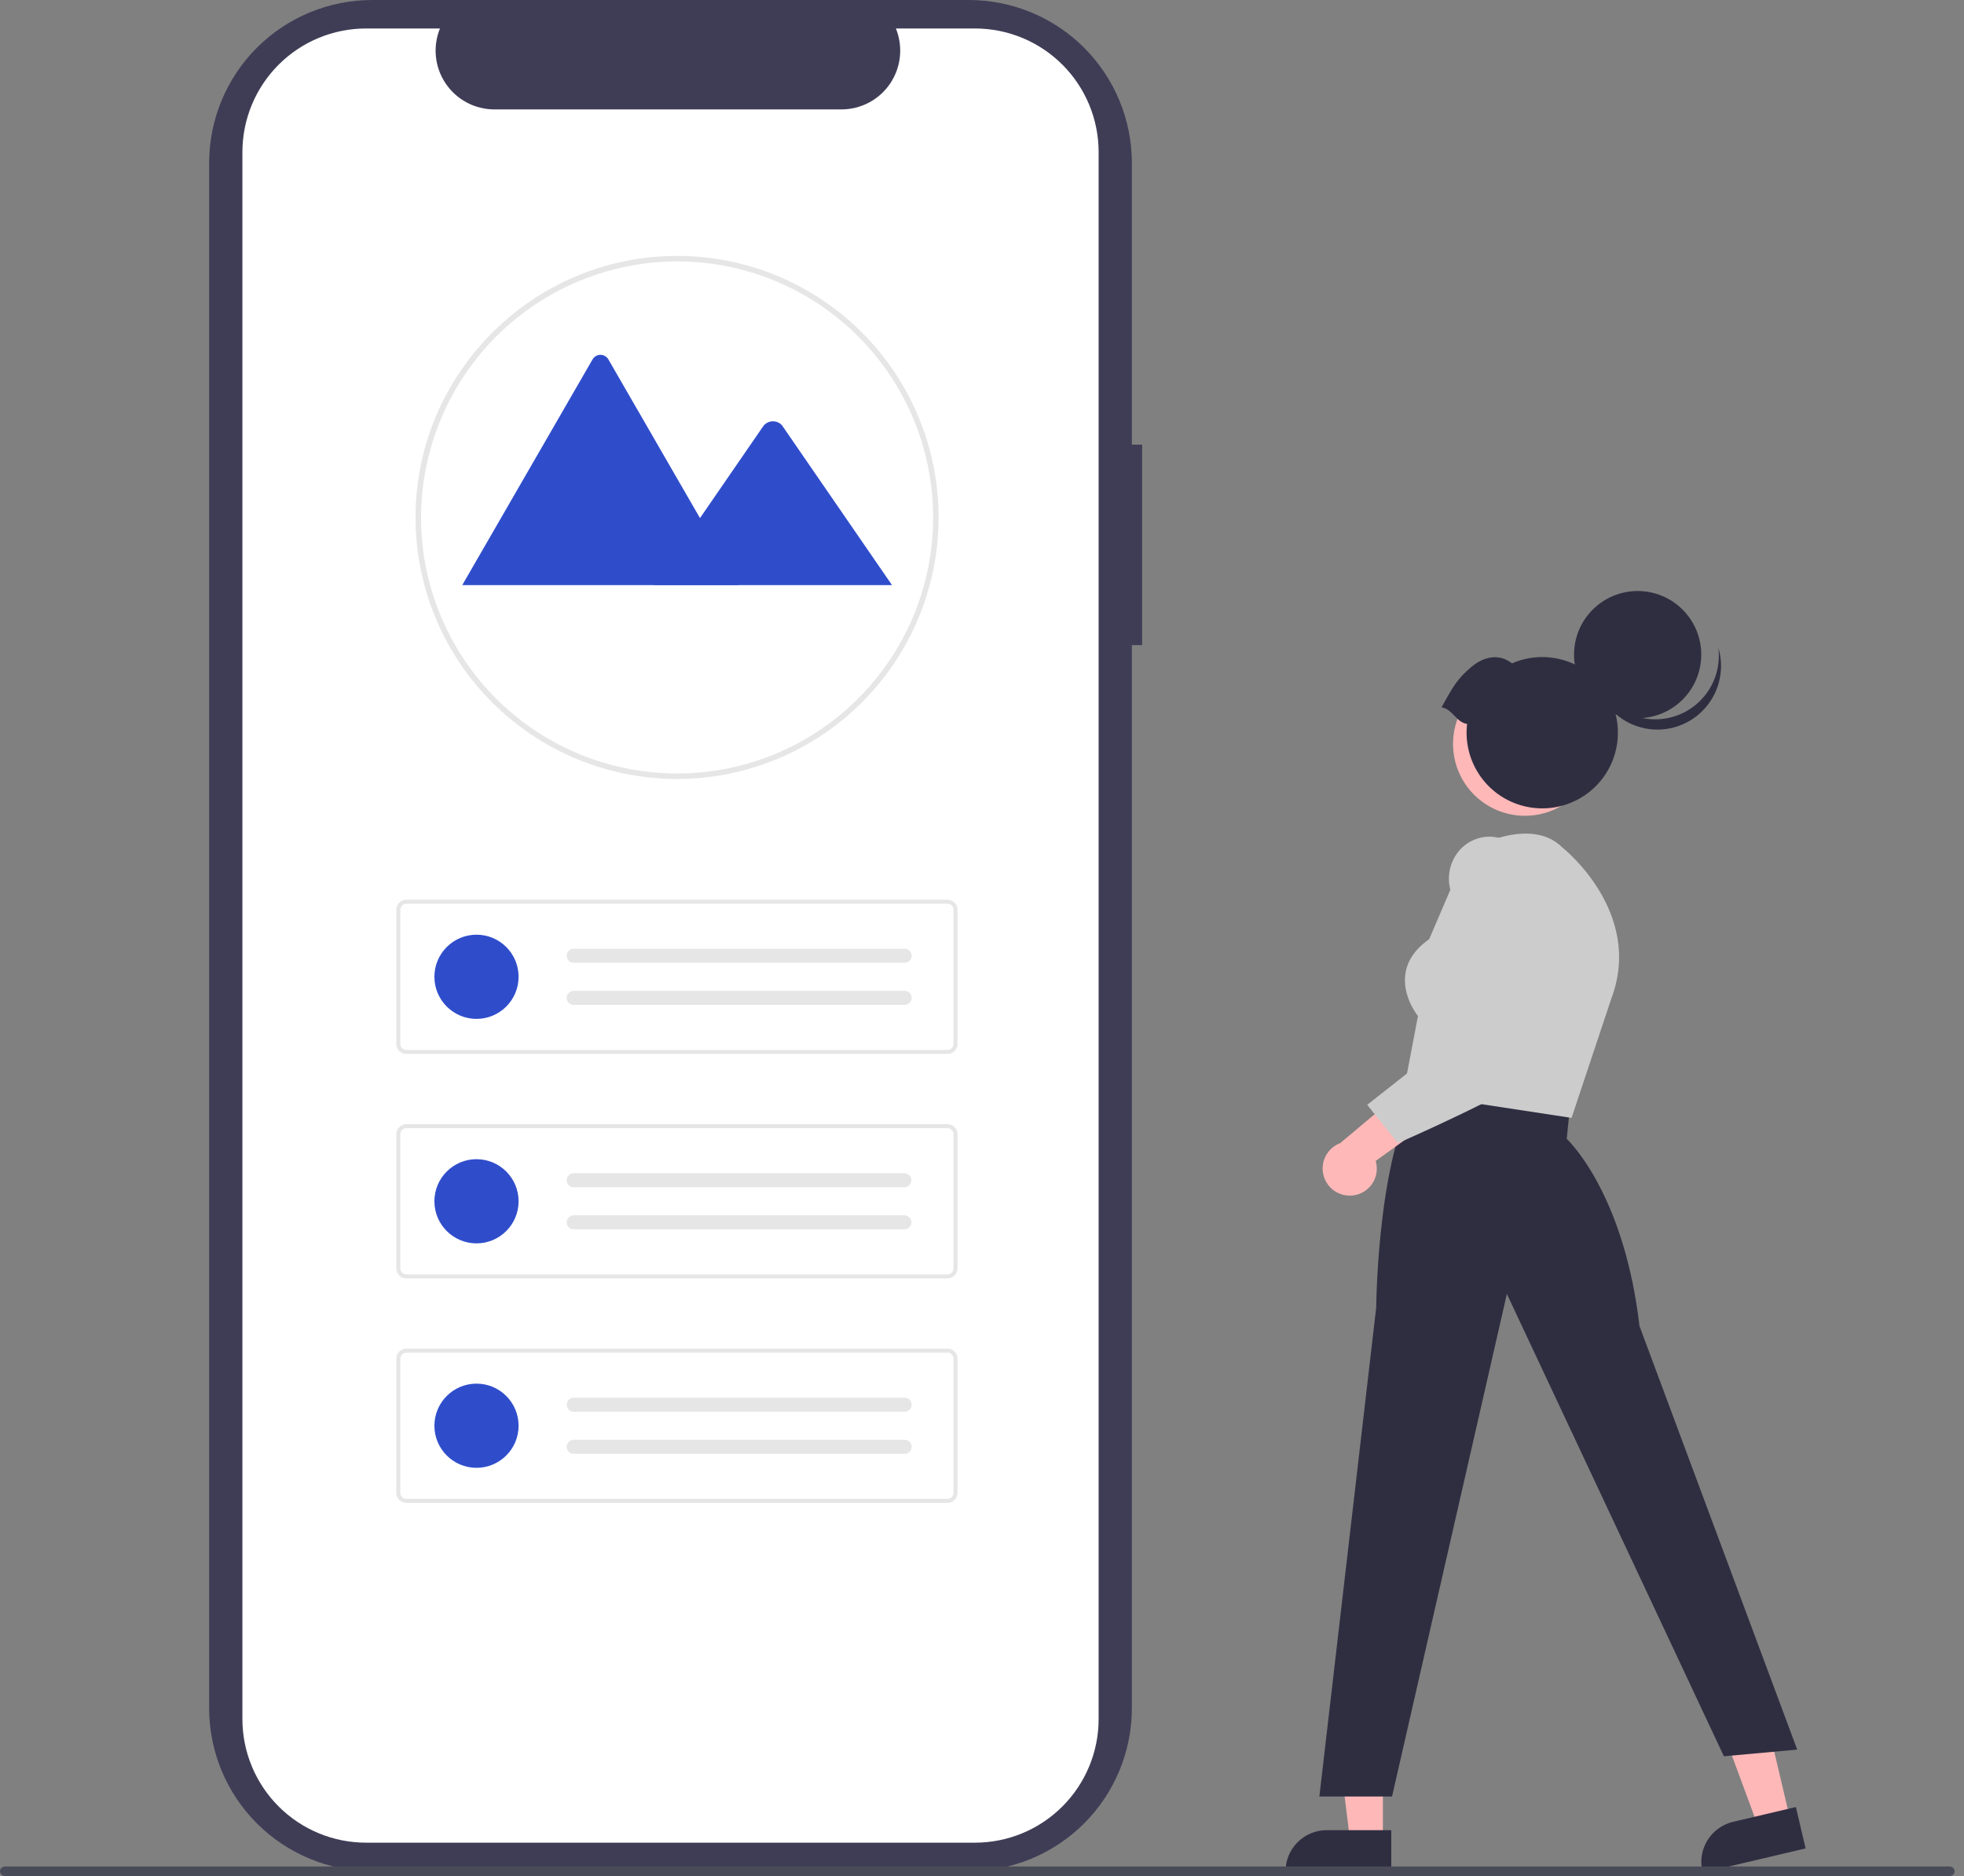 <svg width="134" height="128" viewBox="0 0 134 128" fill="none" xmlns="http://www.w3.org/2000/svg">
    <rect x="0" y="0" width="134" height="128" fill="#808080" stroke="none"/>
    <g clip-path="url(#clip0_3745_16168)">
        <path
            d="M77.926 30.338H77.225V11.122C77.225 9.661 76.938 8.215 76.379 6.866C75.82 5.516 75.001 4.29 73.968 3.257C72.935 2.225 71.709 1.405 70.359 0.846C69.01 0.288 67.564 -7.07573e-05 66.103 1.30568e-08H25.39C23.93 -2.3577e-05 22.484 0.288 21.134 0.847C19.785 1.405 18.559 2.225 17.526 3.257C16.493 4.29 15.674 5.516 15.115 6.866C14.556 8.215 14.268 9.661 14.269 11.122V116.544C14.269 119.493 15.44 122.322 17.526 124.408C19.612 126.494 22.441 127.666 25.39 127.666H66.103C69.053 127.666 71.882 126.494 73.968 124.408C76.053 122.322 77.225 119.493 77.225 116.544V44.017H77.926L77.926 30.338Z"
            fill="#3F3D56" />
        <path
            d="M74.957 10.377V117.289C74.957 119.525 74.069 121.67 72.487 123.251C70.906 124.833 68.761 125.722 66.525 125.723H24.977C22.739 125.723 20.594 124.835 19.011 123.253C17.429 121.671 16.54 119.526 16.539 117.289V10.377C16.54 8.14 17.429 5.995 19.011 4.413C20.593 2.831 22.739 1.943 24.976 1.943H30.016C29.769 2.552 29.675 3.212 29.742 3.866C29.809 4.519 30.036 5.146 30.403 5.691C30.769 6.237 31.264 6.684 31.843 6.993C32.423 7.302 33.07 7.464 33.727 7.465H57.414C58.071 7.464 58.718 7.302 59.298 6.993C59.877 6.684 60.372 6.237 60.738 5.691C61.105 5.146 61.332 4.519 61.399 3.866C61.466 3.212 61.372 2.552 61.125 1.943H66.523C68.76 1.944 70.905 2.832 72.486 4.413C74.068 5.995 74.957 8.139 74.957 10.376V10.377Z"
            fill="white" />
        <path
            d="M46.194 53.147C41.463 53.149 36.926 51.272 33.58 47.928C30.233 44.585 28.352 40.049 28.35 35.318V35.303C28.35 35.265 28.35 35.226 28.352 35.188C28.406 25.417 36.411 17.459 46.194 17.459C48.537 17.459 50.857 17.92 53.022 18.817C55.187 19.713 57.154 21.028 58.812 22.685C60.469 24.341 61.783 26.308 62.68 28.473C63.577 30.638 64.038 32.959 64.039 35.302C64.039 37.645 63.577 39.966 62.681 42.131C61.784 44.296 60.47 46.263 58.813 47.92C57.156 49.577 55.189 50.891 53.024 51.788C50.859 52.685 48.539 53.147 46.196 53.147H46.194V53.147ZM46.194 17.834C41.582 17.845 37.16 19.674 33.89 22.926C30.62 26.178 28.765 30.589 28.728 35.2C28.726 35.24 28.726 35.272 28.726 35.303C28.725 38.758 29.75 42.136 31.669 45.009C33.588 47.883 36.317 50.122 39.509 51.445C42.701 52.767 46.214 53.114 49.603 52.44C52.992 51.766 56.105 50.102 58.549 47.659C60.992 45.216 62.657 42.103 63.331 38.714C64.005 35.325 63.659 31.812 62.337 28.62C61.015 25.427 58.776 22.699 55.903 20.779C53.03 18.859 49.652 17.834 46.196 17.834H46.194Z"
            fill="#E6E6E6" />
        <path
            d="M50.4 39.922H31.611C31.587 39.922 31.564 39.921 31.541 39.917L40.427 24.525C40.481 24.429 40.56 24.349 40.655 24.294C40.75 24.238 40.859 24.209 40.969 24.209C41.079 24.209 41.187 24.238 41.282 24.294C41.377 24.349 41.456 24.429 41.51 24.525L47.474 34.854L47.76 35.348L50.4 39.922Z"
            fill="#2F4DCB" />
        <path
            d="M60.861 39.922H44.61L47.759 35.348L47.986 35.018L52.089 29.058C52.162 28.966 52.253 28.891 52.356 28.838C52.459 28.784 52.573 28.753 52.689 28.746C52.806 28.739 52.922 28.756 53.031 28.797C53.14 28.838 53.24 28.902 53.322 28.984C53.344 29.007 53.364 29.032 53.382 29.058L60.861 39.922Z"
            fill="#2F4DCB" />
        <path
            d="M64.645 71.91H27.725C27.544 71.91 27.37 71.838 27.242 71.71C27.113 71.582 27.041 71.408 27.041 71.227V62.068C27.041 61.887 27.113 61.713 27.242 61.585C27.37 61.457 27.544 61.385 27.725 61.385H64.645C64.827 61.385 65.001 61.457 65.129 61.585C65.257 61.713 65.329 61.887 65.329 62.068V71.227C65.329 71.408 65.257 71.582 65.129 71.71C65.001 71.838 64.827 71.91 64.645 71.911V71.91ZM27.725 61.658C27.616 61.658 27.512 61.702 27.435 61.778C27.358 61.855 27.315 61.96 27.315 62.068V71.227C27.315 71.336 27.358 71.44 27.435 71.517C27.512 71.594 27.616 71.637 27.725 71.637H64.645C64.754 71.637 64.859 71.594 64.936 71.517C65.012 71.44 65.056 71.336 65.056 71.227V62.068C65.056 61.96 65.012 61.855 64.936 61.778C64.859 61.702 64.754 61.658 64.645 61.658H27.725Z"
            fill="#E6E6E6" />
        <path d="M32.511 69.517C34.097 69.517 35.382 68.231 35.382 66.645C35.382 65.059 34.097 63.773 32.511 63.773C30.925 63.773 29.639 65.059 29.639 66.645C29.639 68.231 30.925 69.517 32.511 69.517Z" fill="#2F4DCB" />
        <path
            d="M39.143 64.732C39.016 64.732 38.894 64.783 38.804 64.873C38.715 64.962 38.664 65.084 38.664 65.211C38.664 65.338 38.715 65.46 38.804 65.549C38.894 65.639 39.016 65.69 39.143 65.69H61.705C61.769 65.692 61.833 65.682 61.892 65.659C61.952 65.637 62.007 65.603 62.053 65.559C62.099 65.515 62.136 65.463 62.162 65.404C62.188 65.346 62.201 65.283 62.202 65.219C62.203 65.155 62.192 65.092 62.168 65.033C62.144 64.974 62.109 64.92 62.064 64.875C62.019 64.829 61.966 64.793 61.907 64.769C61.848 64.745 61.785 64.732 61.721 64.733H39.143V64.732Z"
            fill="#E6E6E6" />
        <path
            d="M39.143 67.603C39.016 67.603 38.894 67.654 38.804 67.744C38.715 67.834 38.664 67.955 38.664 68.082C38.664 68.209 38.715 68.331 38.804 68.421C38.894 68.51 39.016 68.561 39.143 68.561H61.705C61.769 68.563 61.833 68.553 61.892 68.531C61.952 68.508 62.007 68.474 62.053 68.43C62.099 68.386 62.136 68.334 62.162 68.275C62.188 68.217 62.201 68.154 62.202 68.09C62.203 68.026 62.192 67.963 62.168 67.904C62.144 67.845 62.109 67.791 62.064 67.746C62.019 67.7 61.966 67.665 61.907 67.64C61.848 67.616 61.785 67.603 61.721 67.604H39.143V67.603Z"
            fill="#E6E6E6" />
        <path
            d="M64.645 87.225H27.725C27.544 87.225 27.37 87.153 27.242 87.024C27.113 86.896 27.041 86.722 27.041 86.541V77.383C27.041 77.202 27.113 77.028 27.242 76.9C27.37 76.772 27.544 76.7 27.725 76.699H64.645C64.827 76.7 65.001 76.772 65.129 76.9C65.257 77.028 65.329 77.202 65.329 77.383V86.541C65.329 86.723 65.257 86.896 65.129 87.024C65.001 87.153 64.827 87.225 64.645 87.225ZM27.725 76.973C27.616 76.973 27.512 77.016 27.435 77.093C27.358 77.17 27.315 77.274 27.315 77.383V86.541C27.315 86.65 27.358 86.754 27.435 86.831C27.512 86.908 27.616 86.951 27.725 86.952H64.645C64.754 86.951 64.859 86.908 64.936 86.831C65.012 86.754 65.056 86.65 65.056 86.541V77.383C65.056 77.274 65.012 77.17 64.936 77.093C64.859 77.016 64.754 76.973 64.645 76.973H27.725Z"
            fill="#E6E6E6" />
        <path d="M32.511 84.833C34.097 84.833 35.382 83.547 35.382 81.961C35.382 80.376 34.097 79.09 32.511 79.09C30.925 79.09 29.639 80.376 29.639 81.961C29.639 83.547 30.925 84.833 32.511 84.833Z" fill="#2F4DCB" />
        <path
            d="M39.143 80.047C39.016 80.047 38.894 80.097 38.804 80.187C38.715 80.277 38.664 80.399 38.664 80.525C38.664 80.652 38.715 80.774 38.804 80.864C38.894 80.954 39.016 81.004 39.143 81.004H61.705C61.831 81.003 61.95 80.954 62.039 80.866C62.128 80.778 62.179 80.658 62.181 80.533C62.183 80.408 62.136 80.287 62.05 80.196C61.964 80.105 61.846 80.052 61.721 80.047H39.143V80.047Z"
            fill="#E6E6E6" />
        <path
            d="M39.143 82.918C39.016 82.918 38.894 82.968 38.804 83.058C38.715 83.148 38.664 83.27 38.664 83.397C38.664 83.523 38.715 83.645 38.804 83.735C38.894 83.825 39.016 83.875 39.143 83.875H61.705C61.831 83.874 61.95 83.825 62.039 83.737C62.128 83.649 62.179 83.529 62.181 83.404C62.183 83.279 62.136 83.158 62.05 83.067C61.964 82.977 61.846 82.923 61.721 82.918H39.143V82.918Z"
            fill="#E6E6E6" />
        <path
            d="M64.645 102.539H27.725C27.544 102.539 27.37 102.467 27.242 102.339C27.113 102.211 27.041 102.037 27.041 101.856V92.697C27.041 92.516 27.113 92.342 27.242 92.214C27.37 92.086 27.544 92.014 27.725 92.014H64.645C64.827 92.014 65.001 92.086 65.129 92.214C65.257 92.342 65.329 92.516 65.329 92.697V101.856C65.329 102.037 65.257 102.211 65.129 102.339C65.001 102.467 64.827 102.539 64.645 102.539V102.539ZM27.725 92.287C27.616 92.287 27.512 92.33 27.435 92.407C27.358 92.484 27.315 92.589 27.315 92.697V101.856C27.315 101.965 27.358 102.069 27.435 102.146C27.512 102.223 27.616 102.266 27.725 102.266H64.645C64.754 102.266 64.859 102.223 64.936 102.146C65.012 102.069 65.056 101.965 65.056 101.856V92.697C65.056 92.589 65.012 92.484 64.936 92.407C64.859 92.33 64.754 92.287 64.645 92.287H27.725Z"
            fill="#E6E6E6" />
        <path d="M32.511 100.147C34.097 100.147 35.382 98.862 35.382 97.276C35.382 95.69 34.097 94.404 32.511 94.404C30.925 94.404 29.639 95.69 29.639 97.276C29.639 98.862 30.925 100.147 32.511 100.147Z" fill="#2F4DCB" />
        <path
            d="M39.143 95.363C39.016 95.363 38.894 95.414 38.804 95.504C38.715 95.593 38.664 95.715 38.664 95.842C38.664 95.969 38.715 96.091 38.804 96.18C38.894 96.27 39.016 96.32 39.143 96.32H61.705C61.769 96.323 61.833 96.313 61.892 96.29C61.952 96.268 62.007 96.234 62.053 96.19C62.099 96.146 62.136 96.093 62.162 96.035C62.188 95.977 62.201 95.914 62.202 95.85C62.203 95.786 62.192 95.723 62.168 95.664C62.144 95.605 62.109 95.551 62.064 95.505C62.019 95.46 61.966 95.424 61.907 95.4C61.848 95.376 61.785 95.363 61.721 95.364H39.143V95.363Z"
            fill="#E6E6E6" />
        <path
            d="M39.143 98.234C39.016 98.234 38.894 98.285 38.804 98.375C38.715 98.464 38.664 98.586 38.664 98.713C38.664 98.84 38.715 98.962 38.804 99.051C38.894 99.141 39.016 99.192 39.143 99.192H61.705C61.769 99.194 61.833 99.184 61.892 99.161C61.952 99.139 62.007 99.105 62.053 99.061C62.099 99.017 62.136 98.964 62.162 98.906C62.188 98.848 62.201 98.785 62.202 98.721C62.203 98.657 62.192 98.594 62.168 98.535C62.144 98.476 62.109 98.422 62.064 98.377C62.019 98.331 61.966 98.295 61.907 98.271C61.848 98.247 61.785 98.234 61.721 98.235H39.143V98.234Z"
            fill="#E6E6E6" />
        <path d="M94.353 125.599H92.115L91.051 116.971H94.353L94.353 125.599Z" fill="#FEB8B8" />
        <path d="M94.923 127.768H87.71V127.677C87.71 126.932 88.006 126.218 88.532 125.692C89.059 125.165 89.773 124.869 90.517 124.869H94.923L94.923 127.768Z" fill="#2F2E41" />
        <path d="M122.142 124.134L119.964 124.646L116.95 116.491L120.163 115.734L122.142 124.134Z" fill="#FEB8B8" />
        <path
            d="M123.194 126.114L116.173 127.767L116.152 127.678C116.068 127.319 116.055 126.947 116.114 126.583C116.173 126.219 116.304 125.87 116.498 125.557C116.692 125.243 116.945 124.971 117.245 124.755C117.544 124.54 117.883 124.385 118.242 124.301L122.53 123.291L123.194 126.114Z"
            fill="#2F2E41" />
        <path
            d="M93.896 89.207C93.9 88.758 94.033 78.146 96.942 74.133L96.985 74.074L107.121 75.473L106.895 77.7C107.341 78.134 110.848 81.799 111.86 90.477L122.62 119.374L117.618 119.828L102.811 88.284L94.976 122.572H90.018L93.896 89.207Z"
            fill="#2F2E41" />
        <path
            d="M95.754 74.525L96.745 69.323C96.551 69.074 95.692 67.875 95.883 66.469C96.008 65.552 96.555 64.748 97.51 64.078L100.079 58.086L100.113 58.065C100.286 57.963 104.376 55.599 106.605 57.83C106.661 57.873 112.15 62.231 109.946 68.108L107.225 76.272L95.754 74.525Z"
            fill="#CCCCCC" />
        <path
            d="M92.307 81.563C92.574 81.532 92.831 81.444 93.06 81.303C93.29 81.162 93.485 80.973 93.633 80.748C93.781 80.524 93.878 80.27 93.918 80.004C93.957 79.738 93.937 79.466 93.86 79.209L99.164 75.387L95.989 74.18L91.439 77.994C91.016 78.153 90.666 78.461 90.454 78.861C90.243 79.26 90.186 79.723 90.292 80.162C90.399 80.602 90.663 80.987 91.034 81.245C91.405 81.503 91.858 81.616 92.307 81.563V81.563Z"
            fill="#FEB8B8" />
        <path
            d="M93.282 75.381L101.379 69.001L98.972 60.776C98.859 60.387 98.826 59.978 98.878 59.576C98.929 59.174 99.063 58.786 99.27 58.438C99.463 58.109 99.721 57.825 100.03 57.602C100.338 57.379 100.69 57.223 101.062 57.144C102.449 56.851 103.707 57.627 104.802 59.452L104.81 59.468C104.991 59.911 109.21 70.339 105.989 72.569C102.838 74.75 95.532 77.926 95.458 77.958L95.373 77.995L93.282 75.381Z"
            fill="#CCCCCC" />
        <path d="M104.043 55.66C106.753 55.66 108.949 53.464 108.949 50.755C108.949 48.046 106.753 45.85 104.043 45.85C101.334 45.85 99.138 48.046 99.138 50.755C99.138 53.464 101.334 55.66 104.043 55.66Z" fill="#FEB8B8" />
        <path d="M111.734 49.003C114.13 49.003 116.073 47.06 116.073 44.664C116.073 42.267 114.13 40.324 111.734 40.324C109.337 40.324 107.394 42.267 107.394 44.664C107.394 47.06 109.337 49.003 111.734 49.003Z" fill="#2F2E41" />
        <path
            d="M115.476 48.257C114.915 48.663 114.264 48.928 113.579 49.031C112.894 49.134 112.194 49.071 111.538 48.848C110.882 48.625 110.289 48.248 109.808 47.749C109.328 47.25 108.974 46.643 108.776 45.979C108.851 46.574 109.048 47.148 109.356 47.663C109.663 48.178 110.074 48.624 110.563 48.972C111.051 49.321 111.607 49.564 112.194 49.687C112.781 49.809 113.388 49.809 113.975 49.686C114.562 49.562 115.117 49.318 115.606 48.969C116.094 48.62 116.504 48.174 116.811 47.659C117.118 47.143 117.315 46.569 117.389 45.974C117.463 45.379 117.413 44.774 117.241 44.199C117.338 44.972 117.226 45.756 116.915 46.47C116.605 47.184 116.108 47.802 115.476 48.257Z"
            fill="#2F2E41" />
        <path
            d="M98.351 48.262C99.108 46.906 99.398 46.34 100.375 45.514C101.239 44.784 102.301 44.57 103.158 45.261C104.201 44.806 105.364 44.708 106.468 44.982C107.572 45.256 108.554 45.887 109.262 46.777C109.971 47.667 110.365 48.766 110.385 49.903C110.405 51.04 110.048 52.152 109.371 53.066C108.694 53.979 107.734 54.644 106.641 54.956C105.547 55.268 104.381 55.21 103.323 54.791C102.266 54.373 101.376 53.617 100.793 52.64C100.209 51.664 99.965 50.523 100.097 49.393C99.352 49.289 99.096 48.367 98.351 48.262Z"
            fill="#2F2E41" />
        <path d="M133.012 128.001H0.348C0.156 128.001 0 127.854 0 127.674C0 127.494 0.156 127.348 0.348 127.348H133.012C133.205 127.348 133.361 127.494 133.361 127.674C133.361 127.854 133.205 128.001 133.012 128.001Z" fill="#494C58" />
    </g>
    <defs>
        <clipPath id="clip0_3745_16168">
            <rect width="133.361" height="128" fill="white" />
        </clipPath>
    </defs>
</svg>